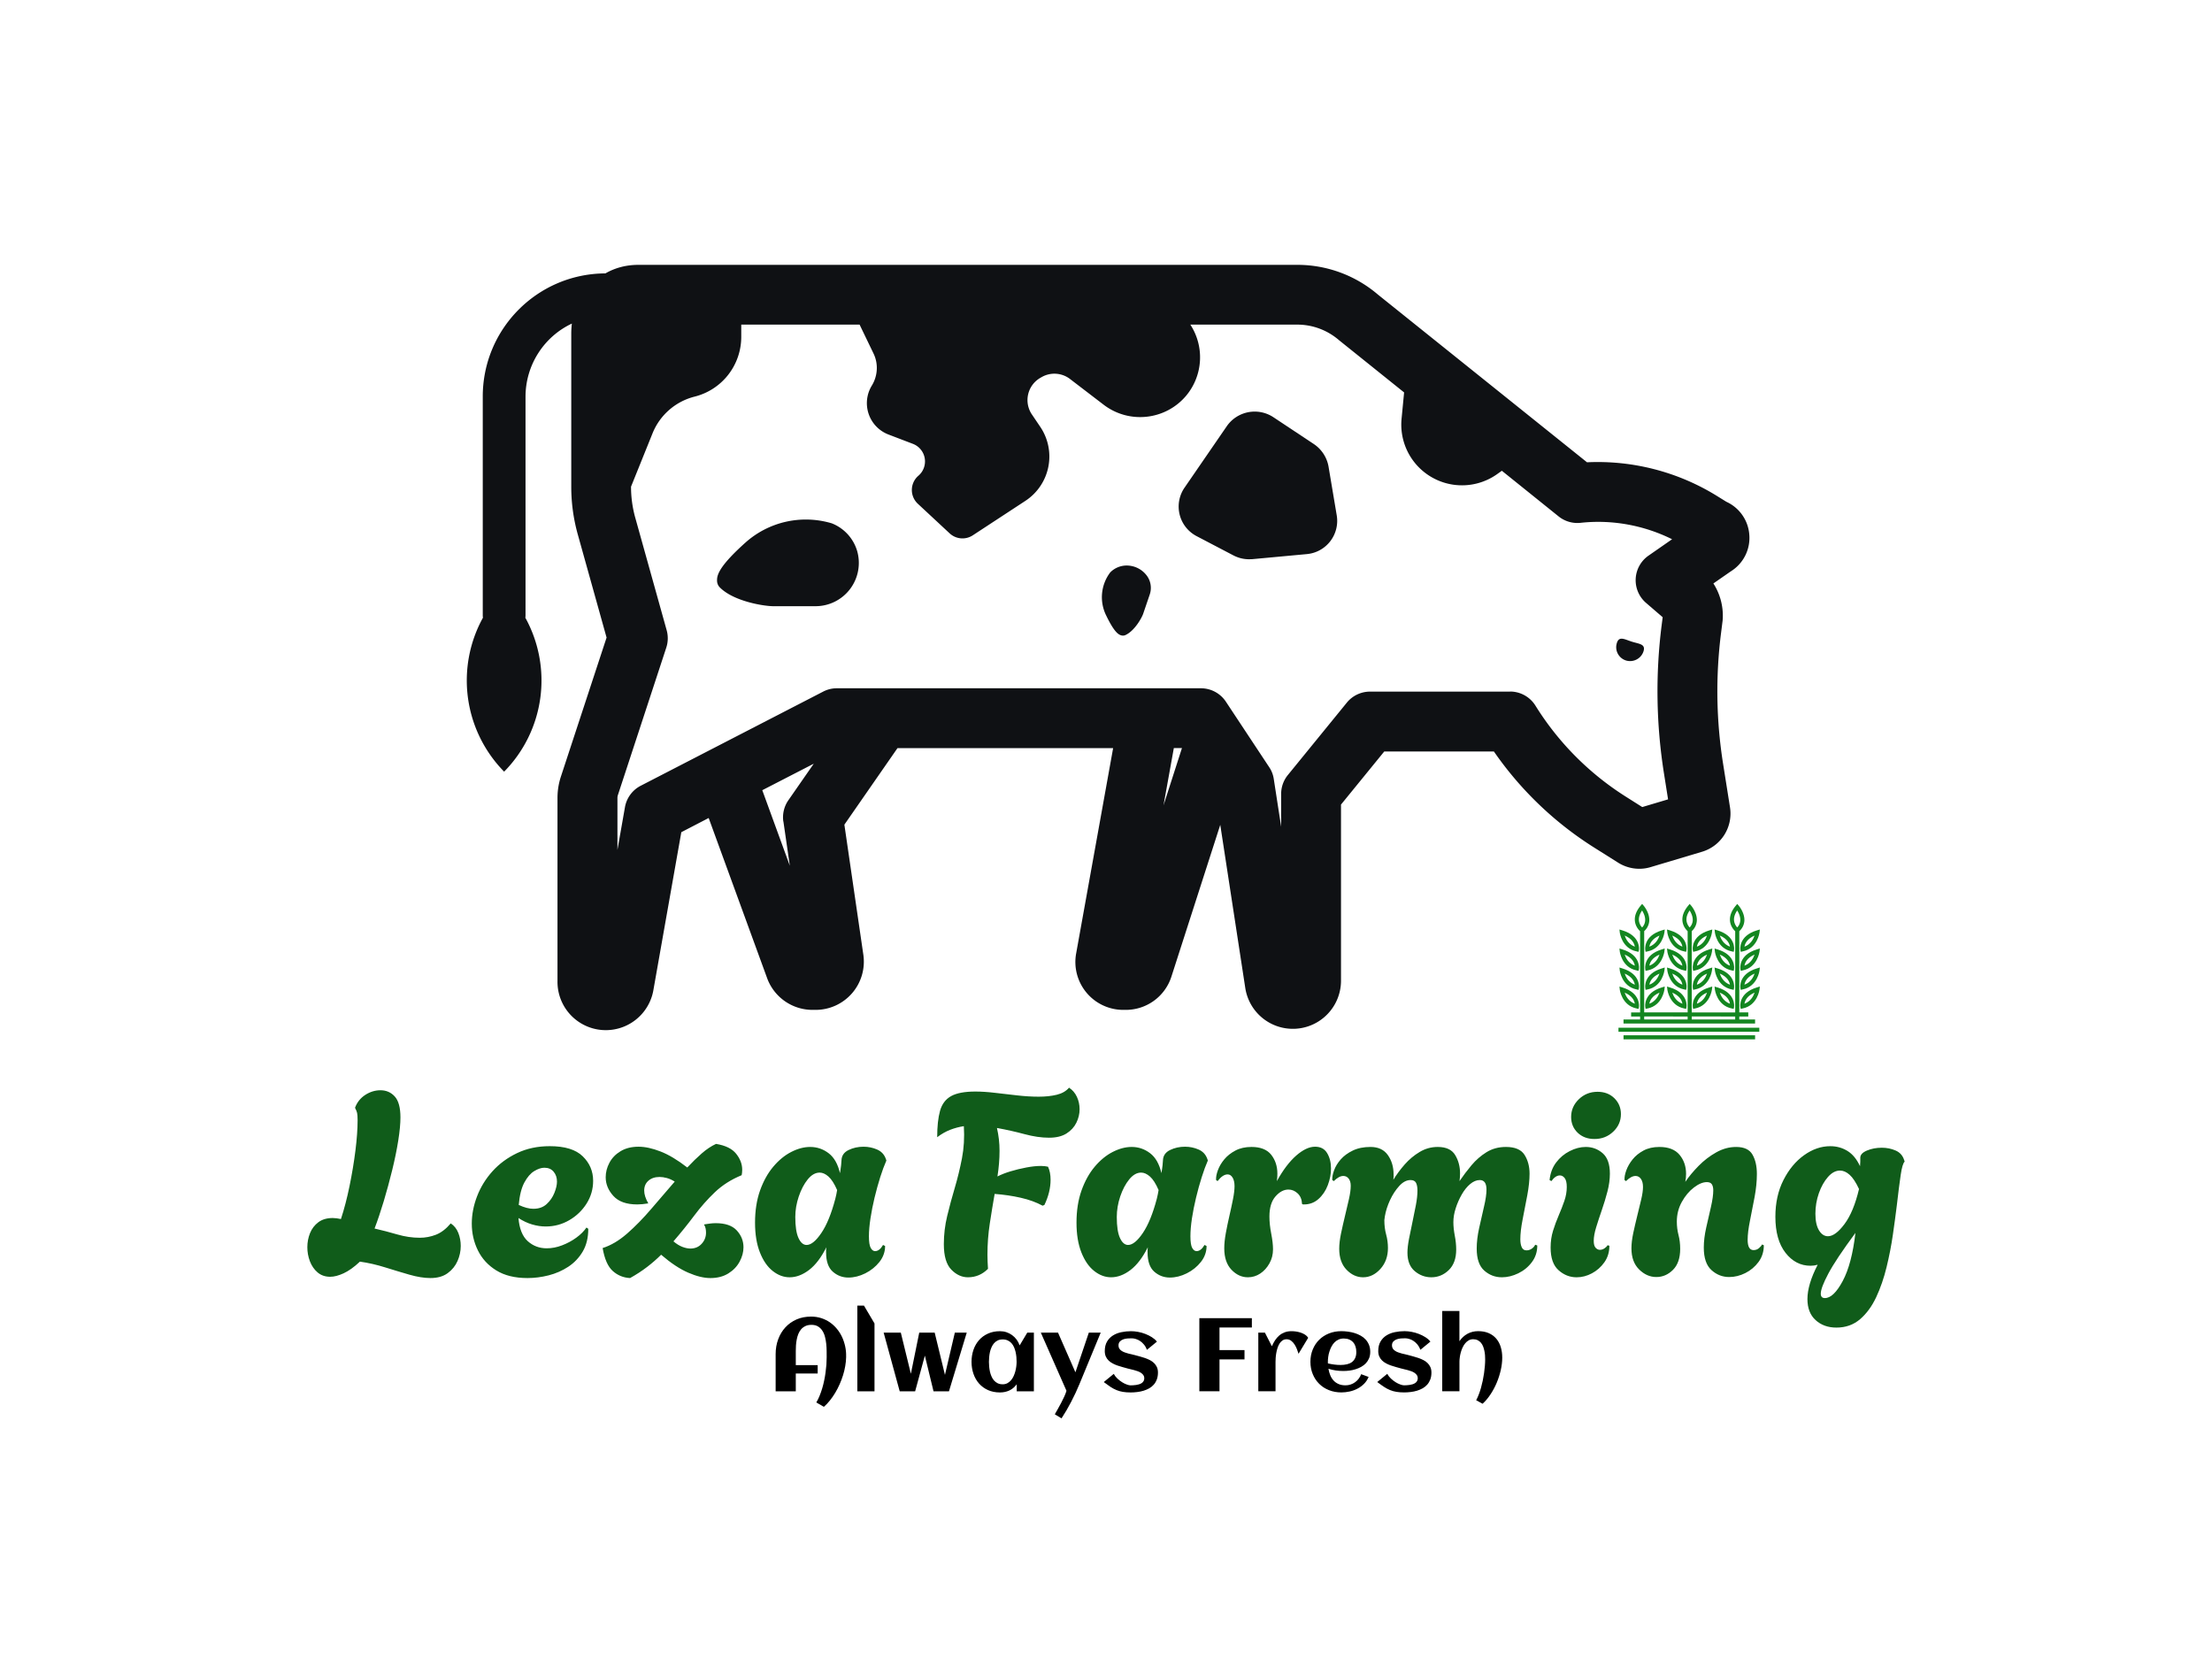 <svg xmlns="http://www.w3.org/2000/svg" xml:space="preserve" width="2000" height="1500" data-id="lg_kzwzqRqN3TiyrP2aJ5" data-version="1"><path fill="#fff" stroke="transparent" d="M0 0h2000v1500H0z"/><g data-padding="20"><path fill="#105c1a" d="M389.205 1155.564q-8.348 0-18.898-3.006-10.55-3.034-22.04-6.631-11.462-3.597-22.844-5.208-7.893 7.41-14.738 10.55-6.818 3.14-12.16 3.14-6.738 0-11.383-3.945-4.617-3.946-6.952-10.094-2.309-6.147-2.309-12.644 0-6.738 2.416-12.75 2.443-6.04 7.543-9.88 5.1-3.811 12.993-3.811 1.638 0 3.49.241 1.852.215 3.946.671 4.403-13.449 7.758-29.797t5.342-32.133q1.96-15.758 1.96-27.355 0-4.644-.456-6.63-.457-1.96-1.611-4.054l-.242-.698q2.792-7.409 9.288-11.597 6.497-4.16 13.664-4.16 7.893 0 12.993 5.664 5.1 5.69 5.1 18.925 0 8.349-1.959 20.75t-5.45 26.684q-3.49 14.255-7.65 28.187-4.188 13.906-8.349 24.805 10.201 2.335 20.51 5.342 10.335 3.006 20.32 3.006 7.651 0 14.712-2.765 7.087-2.792 13.341-10.228 4.644 3.034 6.846 8.59t2.2 11.84q0 6.952-2.898 13.556-2.9 6.63-8.94 11.033-6.013 4.402-15.543 4.402m87.702 0q-16.94 0-28.08-6.845t-16.697-18.093-5.557-24.241q0-12.295 4.752-24.697 4.751-12.429 13.905-22.63 9.18-10.2 22.281-16.456 13.1-6.281 29.583-6.281 20.402 0 29.797 9.18 9.396 9.155 9.396 22.147 0 11.14-5.906 20.536-5.933 9.396-15.677 15.06-9.745 5.691-21.342 5.691-6.013 0-12.294-1.852-6.255-1.852-12.295-5.798 1.18 14.388 8.348 20.885 7.195 6.496 17.181 6.496 6.953 0 13.905-2.684 6.98-2.658 12.886-6.953t9.154-9.154l1.637 1.154q0 12.053-4.993 20.536-4.993 8.456-13.1 13.798-8.134 5.316-17.744 7.758-9.637 2.443-19.14 2.443m5.342-62.628q7.409 0 12.053-4.295t6.953-10.094q2.335-5.798 2.335-10.2 0-5.343-3.033-8.94-3.007-3.597-8.349-3.597-4.16 0-9.154 3.033-4.993 3.007-8.94 10.309t-5.1 20.294q7.436 3.49 13.235 3.49m87.433 62.628q-9.047-.456-15.65-6.389-6.605-5.906-9.155-20.75 11.114-3.49 22.147-13.1 11.006-9.638 21.798-22.282t21.234-24.697q-3.705-2.335-7.195-3.248-3.49-.94-6.496-.94-6.255 0-10.094 3.383-3.811 3.355-3.811 8.912 0 5.1 3.704 11.597-2.792.483-5.342.698-2.55.242-4.644.242-14.604 0-21.556-7.651-6.98-7.65-6.98-16.939 0-6.738 3.383-13.1 3.355-6.39 10.093-10.443 6.711-4.053 16.214-4.053 8.832 0 19.838 4.295 11.033 4.268 24.241 14.496 6.738-7.194 13.127-12.778 6.362-5.557 12.859-8.563 12.75 2.067 18.2 8.912 5.476 6.845 5.476 14.496 0 1.396-.134 2.55-.107 1.181-.349 2.336-14.147 5.798-24.24 15.409-10.094 9.637-18.657 21.126-8.59 11.49-18.792 23.301 4.161 3.49 8.108 4.993t7.194 1.504q6.255 0 10.2-4.295t3.947-10.094q0-1.852-.349-3.704t-1.503-3.705q2.791-.456 5.45-.805t5.207-.35q12.993 0 19.033 6.604t6.04 15.194q0 6.497-3.49 12.993t-10.2 10.657q-6.739 4.188-16.242 4.188-8.805 0-20.053-4.885-11.275-4.86-24.482-16.215-5.798 5.799-12.751 11.114-6.98 5.342-15.328 9.986m197.415-.456q-8.108 0-14.148-5.342t-6.04-17.395v-2.336q0-1.154.242-2.309-6.953 13.906-15.65 20.537-8.725 6.603-17.53 6.603-8.107 0-15.301-5.69-7.195-5.665-11.597-16.805t-4.403-26.926q0-16.214 4.51-28.992 4.537-12.75 11.946-21.556 7.436-8.832 16.241-13.342 8.805-4.536 17.154-4.536 9.288 0 16.724 5.69 7.409 5.692 10.2 17.987.699-3.947 1.048-7.195t.349-4.402q.214-6.282 6.362-9.289t13.583-3.006q6.497 0 12.295 2.55t7.892 8.564l.457 1.395q-2.792 6.282-5.584 15.087-2.765 8.805-5.1 18.442-2.31 9.638-3.705 18.792t-1.396 16.106q0 7.678 1.638 10.577 1.61 2.9 3.946 2.9 3.946 0 7.194-5.584l1.852.94q0 7.891-5.1 14.388-5.127 6.47-12.778 10.308t-15.301 3.839m-37.824-29.475q6.04 0 13.341-10.792 7.329-10.765 12.644-30.952l.94-4.053q.456-1.987.698-3.84-3.732-8.59-7.785-12.186t-8-3.598q-5.798 0-10.792 6.148-4.966 6.147-8.107 15.435t-3.14 18.55q0 12.778 2.899 19.033t7.302 6.255m145.927 29.233q-8.35 0-15.087-6.952t-6.738-22.98q0-12.992 3.033-25.502 3.007-12.536 6.846-25.395 3.812-12.885 6.496-26.683 2.658-13.798 1.718-29.127-6.255.94-12.268 3.249-6.04 2.335-11.838 6.738 0-14.604 2.55-23.785 2.55-9.154 9.96-13.341 7.435-4.161 22.039-4.161 7.892 0 17.637 1.154t20.08 2.309q10.308 1.18 19.596 1.18 9.047 0 16.24-1.744 7.168-1.745 11.115-6.39 4.644 3.034 7.086 8.242t2.443 11.248q0 6.255-2.899 12.187-2.9 5.906-8.94 9.745-6.04 3.812-15.784 3.812-10.2 0-22.254-3.248-12.08-3.248-24.831-5.557 1.154 5.1 1.745 10.2t.59 10.443q0 5.799-.483 11.49-.456 5.664-1.396 11.704 4.886-2.55 11.839-4.644t14.281-3.463q7.302-1.396 13.1-1.396 3.705 0 6.497.698 2.308 4.859 2.308 11.812 0 11.14-5.557 22.737l-1.637.698q-8.564-4.644-19.811-7.194-11.275-2.55-23.57-3.463-2.309 13.207-4.402 26.898t-2.094 28.08q0 3.006.134 6.254.107 3.248.349 6.497-7.65 7.65-18.093 7.65m182.543.242q-8.107 0-14.147-5.342-6.014-5.342-6.014-17.395v-2.336q0-1.154.215-2.309-6.953 13.906-15.65 20.537-8.698 6.603-17.503 6.603-8.134 0-15.328-5.69-7.194-5.665-11.597-16.805t-4.403-26.926q0-16.214 4.51-28.992 4.537-12.75 11.946-21.556 7.436-8.832 16.241-13.342 8.832-4.536 17.18-4.536 9.262 0 16.698 5.69 7.41 5.692 10.201 17.987.698-3.947 1.047-7.195t.349-4.402q.241-6.282 6.389-9.289t13.556-3.006q6.497 0 12.295 2.55t7.893 8.564l.456 1.395q-2.765 6.282-5.557 15.087t-5.1 18.442q-2.336 9.638-3.732 18.792-1.369 9.154-1.369 16.106 0 7.678 1.61 10.577 1.638 2.9 3.947 2.9 3.946 0 7.194-5.584l1.853.94q0 7.891-5.1 14.388-5.101 6.47-12.752 10.308t-15.328 3.839m-37.797-29.475q6.04 0 13.341-10.792 7.302-10.765 12.644-30.952.456-2.094.913-4.053.456-1.987.698-3.84-3.705-8.59-7.758-12.186-4.08-3.598-8-3.598-5.798 0-10.792 6.148t-8.133 15.435q-3.114 9.289-3.114 18.55 0 12.778 2.899 19.033t7.302 6.255m108.317 29.233q-8.348 0-14.845-6.845t-6.496-19.355q0-6.04 1.396-13.69t3.248-15.678q1.852-8 3.248-15.06 1.396-7.087 1.396-11.73 0-4.86-1.745-7.759t-4.51-2.9q-4.429 0-9.046 6.04l-1.396-.939q-.242-3.704 1.61-8.805t5.799-9.879q3.946-4.751 10.093-8t14.497-3.247q12.294 0 17.878 7.087 5.557 7.06 5.557 17.046 0 1.61-.108 3.355-.134 1.745-.348 3.383 8.348-15.087 17.502-23.086t17.046-8q7.436 0 10.9 5.798 3.49 5.799 3.49 13.906 0 7.436-2.9 15.086t-8.59 12.644q-5.665 4.993-13.798 4.752l-.913-.457q-.242-6.04-3.946-9.53-3.732-3.462-8.349-3.462-6.282 0-11.731 6.254t-5.45 18.094q0 7.194 1.638 15.543 1.61 8.348 1.61 14.147 0 6.952-3.247 12.75t-8.35 9.182q-5.1 3.355-11.14 3.355m104.157 0q-8.348 0-14.952-6.845t-6.604-18.899q0-6.04 1.61-13.798 1.638-7.785 3.598-15.892 1.96-8.134 3.597-15.328 1.61-7.168 1.61-12.053 0-3.946-1.851-6.39-1.853-2.415-4.86-2.415-3.945 0-8.59 4.644l-1.396-.94q-.214-3.704 1.638-8.805t6.013-9.879q4.188-4.751 10.926-8 6.711-3.247 16-3.247 10.442 0 15.65 7.301 5.208 7.329 5.208 17.53v2.443q0 1.261-.215 2.416 4.402-7.195 10.308-13.906 5.933-6.738 13.476-11.248 7.517-4.536 16.348-4.536 11.356 0 15.758 7.301 4.43 7.329 4.43 16.59 0 1.853-.135 3.597-.107 1.745-.349 3.383 4.886-7.194 10.792-14.281 5.906-7.06 13.583-11.839 7.65-4.751 17.61-4.751 12.295 0 16.832 7.194 4.51 7.194 4.51 16.939 0 8.59-2.067 19.596-2.094 11.034-4.188 21.69-2.094 10.685-2.094 18.094 0 4.403 1.289 7.194 1.261 2.792 4.295 2.792 2.55 0 4.751-1.503 2.201-1.53 3.114-3.597l1.88.698q0 8.563-4.886 15.06-4.86 6.496-12.295 10.093-7.41 3.597-14.845 3.597-9.047 0-15.892-6.04-6.846-6.013-6.846-19.945 0-8.59 2.202-18.55 2.2-9.986 4.402-19.382 2.228-9.395 2.228-15.408 0-8.59-6.04-8.59-4.402 0-8.697 3.596t-7.651 9.503q-3.383 5.933-5.45 12.43-2.094 6.469-2.094 12.51 0 5.583 1.262 12.187 1.289 6.603 1.289 12.643 0 12.054-6.738 18.55-6.711 6.496-15.758 6.496-8.349 0-14.98-5.557-6.603-5.583-6.603-16.724 0-5.1 1.396-12.402t3.14-15.301q1.719-8 3.115-15.436 1.396-7.409 1.396-12.993 0-4.402-1.262-6.952-1.289-2.55-4.993-2.55-5.342 0-10.201 5.341-4.886 5.342-8.376 12.859-3.463 7.543-4.617 14.496-.242 1.638-.349 2.55l-.134.94q0 7.194 1.637 13.1 1.611 5.933 1.611 12.187 0 11.356-6.845 18.899-6.819 7.543-15.65 7.543m209.226-125.042q-9.261 0-15.194-5.664-5.906-5.691-5.906-14.281 0-9.262 6.953-16 6.98-6.738 16.939-6.738 9.288 0 15.194 5.799 5.932 5.825 5.932 14.389 0 9.288-6.98 15.892-6.952 6.603-16.938 6.603m-16.214 125.042q-9.047 0-16.241-6.389-7.195-6.362-7.195-20.509 0-8.134 2.202-15.194 2.201-7.087 5.1-13.825 2.9-6.711 5.1-13.1 2.202-6.362 2.202-12.644 0-5.557-1.852-8t-4.403-2.442q-3.946 0-7.65 5.127l-1.638-.94q.94-9.288 5.933-15.892 4.966-6.603 12.294-10.308 7.302-3.731 14.496-3.731 8.805 0 15.302 5.69t6.496 18.443q0 7.65-2.201 16.133-2.201 8.457-5.1 16.805t-5.101 15.543-2.201 12.295q0 4.403 1.718 6.255 1.745 1.852 3.839 1.852t4.053-1.262q1.987-1.288 2.9-2.899l1.637.457q0 8.59-4.537 14.979-4.51 6.362-11.248 9.96t-13.905 3.596m72.131-.241q-8.59 0-15.543-6.846-6.953-6.818-6.953-19.113 0-6.04 1.611-13.69 1.638-7.651 3.597-15.544 1.987-7.892 3.597-14.845 1.638-6.953 1.638-11.382 0-4.644-1.852-7.302-1.88-2.657-4.886-2.657-3.946 0-8.59 4.644l-1.37-.94q-.241-3.704 1.611-8.805t5.691-9.879q3.812-4.751 9.852-8t14.389-3.247q12.295 0 18.2 7.087 5.906 7.06 5.906 17.287 0 3.705-.698 7.168 4.886-7.168 12.08-14.496 7.195-7.302 15.892-12.16 8.698-4.886 17.96-4.886 10.925 0 14.845 6.98 3.946 6.952 3.946 17.394 0 9.745-2.067 20.859-2.094 11.14-4.188 21.475-2.094 10.309-2.094 17.261 0 9.289 5.342 9.289 2.792 0 4.859-1.745 2.094-1.745 2.792-3.356l1.637.698q0 8.59-4.751 15.087-4.779 6.47-11.946 10.067-7.194 3.597-14.63 3.597-9.047 0-16-6.255t-6.952-20.402q0-8.349 2.2-18.093t4.296-18.791q2.067-9.047 2.067-14.845 0-3.49-1.262-5.45-1.288-1.986-4.536-1.986-5.316 0-11.705 4.885-6.389 4.86-10.899 12.993-4.536 8.107-4.536 17.852 0 6.255 1.503 12.053 1.53 5.798 1.53 12.536 0 12.51-6.496 19.006t-15.087 6.497m162.84 45.716q-11.356 0-18.792-6.738-7.409-6.738-7.409-19.006 0-13.234 9.261-31.086-1.61.456-3.248.698-1.61.215-3.248.215-13.45 0-22.603-11.704-9.154-11.732-9.154-32.59 0-18.791 7.302-33.18t18.657-22.495q11.382-8.134 23.676-8.134 8.564 0 15.543 4.295 6.953 4.295 11.356 13.798.241-2.309.241-4.161v-3.49q0-3.946 6.014-6.496 6.04-2.55 13.475-2.55 6.712 0 12.51 2.55t7.65 8.59l.484 1.396q-2.094 1.852-3.597 12.053t-3.597 28.294q-1.396 11.382-3.49 25.879t-5.691 29.233q-3.57 14.711-9.369 27.14-5.825 12.402-14.63 19.946t-21.342 7.543m-7.65-82.6q6.738 0 14.952-11.007 8.241-11.006 13.127-31.677-4.188-9.046-8.483-12.858-4.295-3.839-8.698-3.839-5.798 0-10.898 5.798t-8.242 14.738q-3.114 8.94-3.114 18.442 0 9.745 3.249 15.087 3.22 5.315 8.107 5.315m-2.792 55.917q7.892 0 16.133-15.435 8.242-15.409 11.49-43.488-17.637 23.891-24.482 36.777-6.846 12.858-6.846 18.2 0 3.946 3.705 3.946" font-family="Agbalumo" font-size="86.412"/><path fill="#138620" d="M1482.914 841.957v73.438h-8.12v3.691h8.12v2.688h-15.001v3.69h118.958v-3.69h-14.278v-2.702h8.12v-3.691h-8.12v-73.454a13.73 13.73 0 0 0 4.577-9.095c.561-7.279-4.783-13.598-5.02-13.879l-1.432-1.653-1.388 1.683q-5.92 7.176-5.093 14.056c.56 4.606 3.322 7.677 4.665 8.932v73.439H1529.6v-73.512a13.73 13.73 0 0 0 4.577-9.095c.561-7.28-4.798-13.599-5.02-13.88l-1.432-1.653-1.388 1.683q-5.935 7.19-5.108 14.056c.56 4.607 3.322 7.678 4.68 8.933v73.439h-39.303v-73.483a13.73 13.73 0 0 0 4.577-9.095c.56-7.28-4.799-13.599-5.02-13.88l-1.432-1.653-1.403 1.683q-5.92 7.176-5.094 14.056c.561 4.607 3.322 7.678 4.666 8.933m84.97-9.435q-.517-4.385 2.834-9.272c1.315 2.067 3.057 5.596 2.776 9.272a9.9 9.9 0 0 1-2.746 6.039 10.93 10.93 0 0 1-2.864-6.039m-42.995 0q-.502-4.385 2.82-9.272c1.33 2.067 3.071 5.596 2.791 9.272a9.9 9.9 0 0 1-2.761 6.039 11.07 11.07 0 0 1-2.85-6.039m44.013 86.565v2.687H1529.6v-2.702Zm-42.994 0v2.687h-39.288v-2.702ZM1484.7 823.25c1.314 2.067 3.071 5.58 2.776 9.257a9.9 9.9 0 0 1-2.746 6.054 10.93 10.93 0 0 1-2.85-5.995q-.531-4.429 2.82-9.33"/><path fill="#138620" d="m1487.566 858.702.31 1.89 1.89-.384c13.288-2.746 15.09-16.86 15.119-17.009l.324-2.79-2.701.812c-16.758 5.064-14.957 17.348-14.942 17.481m12.89-12.815c-1.064 3.204-3.559 7.972-9.17 10.054.4-2.613 2.186-7.057 9.17-10.04m2.066 12.518c-16.787 5.064-14.986 17.363-14.97 17.481l.294 1.89 1.905-.384c13.288-2.746 15.09-16.86 15.104-17.009l.34-2.805Zm-11.25 14.72c.413-2.613 2.2-7.057 9.183-10.04-1.078 3.19-3.558 7.973-9.183 10.04m11.25 2.482c-16.772 5.05-14.97 17.334-14.956 17.452l.31 1.92 1.89-.4c13.288-2.746 15.09-16.86 15.119-17.008l.324-2.806Zm-11.22 14.705c.413-2.613 2.2-7.042 9.124-10.04-1.093 3.19-3.588 7.973-9.14 10.04m-3.72 19.947.31 1.92 1.89-.399c13.288-2.746 15.09-16.861 15.119-17.009l.324-2.805-2.701.827c-16.758 5.064-14.957 17.348-14.942 17.466m3.72-2.746c.429-2.613 2.215-7.043 9.155-10.04-1.093 3.19-3.603 7.973-9.154 10.04m-11.621-47.305 1.875.383.31-1.89c.03-.132 1.816-12.402-14.942-17.48l-2.687-.813.325 2.806c.014.147 1.816 14.247 15.119 16.979m-1.521-4.267c-5.61-2.067-8.12-6.85-9.184-10.055 6.984 2.997 8.77 7.442 9.184 10.055m1.52 21.482 1.876.384.31-1.89c.03-.133 1.816-12.402-14.942-17.48l-2.687-.813.325 2.805c.014.133 1.816 14.248 15.119 16.98m-1.521-4.267c-5.61-2.067-8.12-6.851-9.184-10.055 6.984 2.997 8.77 7.426 9.184 10.055m1.521 21.469 1.875.383.31-1.89c.03-.132 1.816-12.402-14.942-17.48l-2.687-.813.325 2.806c.014.132 1.816 14.247 15.119 16.979m-1.521-4.267c-5.61-2.067-8.12-6.85-9.184-10.055 6.984 2.997 8.77 7.427 9.184 10.055m1.52 21.482 1.876.384.31-1.905c.03-.118 1.816-12.402-14.942-17.466l-2.687-.812.325 2.805c.014.133 1.816 14.248 15.119 16.98m-1.521-4.268c-5.61-2.067-8.12-6.85-9.184-10.054 6.984 2.997 8.77 7.426 9.184 10.054m52.4-48.826.296 1.89 1.89-.384c13.288-2.746 15.104-16.86 15.118-17.009l.325-2.79-2.687.812c-16.772 5.064-14.971 17.348-14.942 17.481m12.845-12.8c-1.077 3.189-3.587 7.972-9.124 10.04.413-2.614 2.2-7.043 9.14-10.04m2.111 12.517c-16.773 5.064-14.972 17.363-14.957 17.481l.31 1.89 1.89-.384c13.288-2.746 15.104-16.86 15.119-17.009l.325-2.805Zm-11.221 14.72c.413-2.613 2.2-7.042 9.139-10.04-1.093 3.19-3.603 7.973-9.154 10.04m11.206 2.498c-16.772 5.035-14.971 17.319-14.942 17.437l.296 1.92 1.89-.4c13.288-2.745 15.104-16.86 15.118-17.008l.325-2.805Zm-11.236 14.706c.414-2.629 2.185-7.058 9.169-10.055-1.063 3.204-3.558 7.973-9.169 10.055m-3.706 19.93.296 1.92 1.89-.399c13.288-2.746 15.104-16.861 15.118-17.009l.325-2.805-2.687.827c-16.772 5.064-14.971 17.348-14.942 17.466m3.706-2.746c.428-2.613 2.215-7.057 9.169-10.055-1.063 3.204-3.558 7.973-9.154 10.055m-11.604-47.305 1.89.383.296-1.89c.03-.132 1.83-12.402-14.942-17.48l-2.687-.813.325 2.806c.014.147 1.83 14.247 15.118 16.979m-1.52-4.267c-5.61-2.067-8.106-6.85-9.17-10.055 6.985 2.997 8.756 7.442 9.17 10.055m1.52 21.482 1.89.384.296-1.89c.03-.133 1.83-12.402-14.942-17.48l-2.687-.813.325 2.805c.014.133 1.83 14.248 15.118 16.98m-1.52-4.267c-5.61-2.067-8.106-6.851-9.17-10.055 6.985 2.997 8.756 7.426 9.17 10.055m1.52 21.469 1.89.383.296-1.89c.03-.132 1.83-12.402-14.942-17.48l-2.687-.813.325 2.806c.014.132 1.83 14.247 15.118 16.979m-1.52-4.267c-5.61-2.067-8.106-6.85-9.17-10.055 6.985 2.997 8.756 7.427 9.17 10.055m1.52 21.482 1.89.384.296-1.905c.03-.118 1.83-12.402-14.942-17.466l-2.687-.812.325 2.805c.014.133 1.83 14.248 15.118 16.98m-1.52-4.268c-5.61-2.067-8.106-6.85-9.17-10.054 6.985 2.997 8.756 7.426 9.17 10.054m52.398-48.826.295 1.89 1.89-.384c13.288-2.746 15.104-16.86 15.119-17.009l.324-2.79-2.687.812c-16.757 5.064-14.97 17.348-14.941 17.481m12.845-12.8c-1.078 3.189-3.588 7.972-9.125 10.04.414-2.614 2.215-7.043 9.14-10.04m-12.86 29.998.295 1.89 1.89-.384c13.288-2.746 15.104-16.86 15.119-17.009l.324-2.805-2.687.827c-16.757 5.064-14.97 17.363-14.941 17.481m3.72-2.776c.414-2.613 2.215-7.042 9.14-10.04-1.093 3.19-3.603 7.973-9.154 10.04m-3.706 19.949.295 1.92 1.89-.4c13.288-2.746 15.104-16.86 15.119-17.008l.324-2.806-2.687.827c-16.757 5.064-14.97 17.349-14.941 17.467m3.706-2.747c.413-2.628 2.185-7.057 9.183-10.054-1.078 3.204-3.573 7.973-9.183 10.054m-3.706 19.947.295 1.92 1.89-.399c13.288-2.746 15.104-16.861 15.119-17.009l.324-2.805-2.687.827c-16.757 5.064-14.97 17.348-14.941 17.466m3.706-2.746c.413-2.628 2.185-7.057 9.183-10.055-1.078 3.204-3.573 7.973-9.183 10.055m-11.592-47.305 1.89.383.295-1.89c.03-.132 1.831-12.402-14.927-17.48l-2.702-.813.34 2.806c0 .147 1.816 14.247 15.104 16.979m-1.52-4.267c-5.611-2.067-8.106-6.85-9.17-10.055 6.984 2.997 8.77 7.442 9.17 10.055m1.52 21.482 1.89.384.295-1.89c.03-.133 1.831-12.402-14.927-17.48l-2.702-.813.34 2.805c0 .133 1.816 14.248 15.104 16.98m-1.52-4.267c-5.611-2.067-8.106-6.851-9.17-10.055 6.984 2.997 8.77 7.426 9.17 10.055m1.52 21.469 1.89.383.295-1.89c.03-.132 1.831-12.402-14.927-17.48l-2.702-.813.34 2.806c0 .132 1.816 14.247 15.104 16.979m-1.52-4.267c-5.611-2.067-8.106-6.85-9.17-10.055 6.984 2.997 8.77 7.427 9.17 10.055m1.52 21.482 1.89.384.295-1.905c.03-.118 1.831-12.402-14.927-17.466l-2.702-.812.34 2.805c0 .133 1.816 14.248 15.104 16.98m-1.52-4.268c-5.611-2.067-8.106-6.85-9.17-10.054 6.984 2.997 8.77 7.426 9.17 10.054m-100.783 21.704h127.344v3.691H1463.35Zm4.562 6.834h118.972v3.69h-118.972Z"/><path fill="#0f1114" d="M1581.568 482.536a35.56 35.56 0 0 0-20.643-28.838l-8.736-5.411a204.9 204.9 0 0 0-117.283-30.307L1245.8 266.293a112.1 112.1 0 0 0-72.673-26.827H576.739q-16.158.155-29.379 7.731h-.464c-61.246.51-110.572 50.392-110.402 111.64v198.15l.155 1.547a117.515 117.515 0 0 0 19.173 139.162 117.515 117.515 0 0 0 19.174-139.162l.155-1.546V358.836c0-29.379 17.24-54.737 41.903-66.257q-.464 3.943-.541 8.041v139.549q0 21.647 5.798 42.676l26.132 93.625-41.285 125.633q-3.093 9.432-3.093 19.328V886.88a43.681 43.681 0 0 0 86.822 7.654l25.127-142.1 24.74-12.834 52.881 144.883a43.68 43.68 0 0 0 40.976 28.606h2.86a43.604 43.604 0 0 0 43.14-49.79l-17.163-117.67 48.011-69.194h194.982l-33.399 185.473a43.295 43.295 0 0 0 42.909 51.18h1.778a43.295 43.295 0 0 0 41.44-30.151l44.144-137.152 22.653 147.743a43.527 43.527 0 0 0 86.513-6.571V727.462l39.12-48.011h99.114a313.1 313.1 0 0 0 89.837 86.357l22.575 14.226c8.66 5.412 19.328 6.958 29.147 4.02l46.851-13.993a36.03 36.03 0 0 0 25.127-39.739l-6.263-39.507a417.5 417.5 0 0 1-1.855-118.674l1.392-11.056.154-2.164a54.1 54.1 0 0 0-8.504-31.39l15.694-10.9a35.56 35.56 0 0 0 16.7-34.018m-216.243 142.719h-126.638a27.06 27.06 0 0 0-20.951 9.973l-53.346 65.484a27.06 27.06 0 0 0-6.03 17.008v29.688l-6.649-43.063q-.85-5.875-4.175-10.823l-39.12-59.144a27.06 27.06 0 0 0-22.498-12.138h-329.35q-6.572 0-12.448 3.092l-164.83 85.044a27.06 27.06 0 0 0-14.225 19.328l-6.804 38.656v-47.006q0-1.237.387-2.474l43.759-133.364a27.06 27.06 0 0 0 .386-15.694L574.42 468.233q-3.866-13.839-3.866-28.142v-.077l19.483-48.32a55.67 55.67 0 0 1 38.037-33.09 55.665 55.665 0 0 0 42.136-53.732v-11.365h107l12.525 25.977c4.561 9.278 3.942 20.333-1.47 29.147a30.384 30.384 0 0 0 15 44.223l22.265 8.504a17.01 17.01 0 0 1 4.87 28.76 17.01 17.01 0 0 0-.618 25.281l28.838 26.828a17.01 17.01 0 0 0 20.951 1.778l47.548-31.157a47.934 47.934 0 0 0 13.53-66.798l-7.732-11.442a23.194 23.194 0 0 1 7.654-32.935l1.082-.619a23.19 23.19 0 0 1 25.823 1.624l30.306 23.194c23.194 17.781 56.206 14.07 74.838-8.273a54.12 54.12 0 0 0 3.634-64.092h96.795c13.762 0 27.214 5.026 37.729 14.148l.773.619 57.984 46.542-2.32 24.121a54.892 54.892 0 0 0 86.59 49.635l4.098-2.938 51.336 41.285a27.06 27.06 0 0 0 19.869 5.798c28.373-3.092 57.21 2.165 82.724 14.844l-21.338 14.844a27.06 27.06 0 0 0-2.242 42.677l15.076 12.988-.928 7.19a474.4 474.4 0 0 0 2.087 133.983l3.711 23.502-23.348 6.959-15.385-9.742a259 259 0 0 1-81.178-81.95 27.06 27.06 0 0 0-22.962-12.757m-657 117.514 5.798 39.97-24.895-68.266 46.542-23.967-22.884 32.935a27.06 27.06 0 0 0-4.639 19.328m343.731-14.534 9.355-51.877h7.345Z"/><path fill="#0f1114" d="M1470.16 597.19c6.649 2.01 13.762-1.7 15.85-8.35 2.01-6.571-3.866-6.571-10.515-8.659s-11.597-5.411-13.607 1.237c-2.088 6.65 1.623 13.685 8.272 15.772M752.083 473.182a81.95 81.95 0 0 0-78.162 17.472c-22.421 20.102-25.513 28.451-25.59 33.477q-.233 4.329 2.705 7.19c12.757 12.602 40.048 16.776 48.088 16.776h38.425a39.12 39.12 0 0 0 37.419-50.02 38.66 38.66 0 0 0-22.885-24.895m268.042 38.191a20.87 20.87 0 0 0-16.313 6.185 37.11 37.11 0 0 0-3.556 39.12c6.726 13.917 10.437 16.7 12.988 17.628q2.165.773 4.098 0c8.427-3.711 14.92-15.54 16.235-19.251l6.03-17.705a18.56 18.56 0 0 0-3.556-17.936c-3.865-4.639-9.664-7.654-15.926-8.04m181.065-89.606a30.93 30.93 0 0 0-13.143-20.179l-36.8-24.43a30.693 30.693 0 0 0-41.981 8.117l-38.27 55.665a30.152 30.152 0 0 0 10.979 43.836l33.244 17.396q6.726 3.479 14.148 3.479l2.783-.077 49.248-4.562a30.15 30.15 0 0 0 27.214-35.1Z"/><path d="M765.03 1226.3v.886q-.081 3.838-.806 7.972-.698 4.134-1.986 8.269t-3.087 8.187q-1.772 4.027-4 7.731t-4.806 6.926q-2.577 3.248-5.422 5.718l-6.845-3.946q1.61-2.711 2.926-5.906 1.288-3.194 2.362-6.684 1.047-3.49 1.798-7.14.779-3.678 1.262-7.302.51-3.625.779-7.141.241-3.517.241-6.684 0-2.497-.027-5.638t-.349-6.389q-.349-3.275-1.127-6.362-.779-3.114-2.335-5.53-1.53-2.443-3.947-3.92t-5.986-1.476q-3.168 0-5.45 1.1-2.254 1.075-3.838 2.873-1.584 1.826-2.55 4.215-.94 2.39-1.45 5.02-.537 2.657-.698 5.342t-.161 5.074v12.804h19.784v7.57h-19.784v16.08H701.3v-33.609q0-7.221 2.31-13.422 2.28-6.201 6.495-10.765 4.188-4.563 10.094-7.167 5.906-2.577 13.154-2.577 4.912 0 9.208 1.395t7.838 3.84q3.517 2.469 6.309 5.851 2.765 3.356 4.644 7.356 1.852 4 2.818 8.456t.86 8.993m25.663-29.69v61.34h-15.516v-77.474h5.986Zm45.528 29.1-8.778 32.24h-13.96l-14.522-53.045h15.516l9.1 37.206 7.57-37.206h13.96l9.288 38.2 8.94-38.2h10.764l-16.08 53.044h-13.96Zm98.574-20.805v53.044h-15.517v-6.335q-2.765 3.758-6.63 5.584-3.893 1.798-8.537 1.798-6.04 0-10.818-2.147-4.779-2.175-8.08-5.906t-5.047-8.805q-1.745-5.047-1.745-10.818 0-5.799 1.745-10.846t5.047-8.805q3.301-3.731 8.08-5.879 4.778-2.174 10.818-2.174 3.087 0 5.88.913 2.764.94 5.073 2.604 2.335 1.69 4.107 4.053 1.745 2.363 2.765 5.262l6.899-11.543Zm-15.624 26.415q0-2.067-.188-4.376-.215-2.282-.725-4.537t-1.396-4.295-2.281-3.624q-1.423-1.584-3.383-2.496-1.986-.94-4.59-.94-2.631 0-4.564.94-1.906.966-3.302 2.55-1.369 1.584-2.255 3.65-.912 2.04-1.422 4.296-.484 2.255-.698 4.536-.215 2.255-.215 4.296 0 2.013.215 4.322.214 2.281.698 4.536.51 2.255 1.422 4.322.886 2.067 2.255 3.651 1.396 1.584 3.302 2.524 1.933.94 4.564.94 2.389 0 4.241-.994t3.248-2.63q1.423-1.665 2.39-3.786.94-2.094 1.557-4.349.59-2.255.859-4.483t.268-4.053m65.313-26.415h10.738l-19.275 46.655q-3.302 8-7.382 15.812-4.054 7.839-8.778 15.06l-6.067-3.678q1.154-2.067 2.711-4.778t3.06-5.61q1.53-2.9 2.82-5.719t1.959-5.154l-23.194-52.588h15.543l15.731 35.864Zm62.494 36.106q0 3.49-1.02 6.2-.993 2.685-2.738 4.698-1.745 1.987-4.134 3.356-2.39 1.342-5.128 2.174t-5.718 1.182q-2.98.375-5.932.375-3.946 0-6.98-.51-3.033-.483-5.771-1.61-2.765-1.128-5.503-2.926-2.712-1.799-6.067-4.35l9.046-7.408q1.235 2.335 3.275 4.241t4.242 3.302q2.201 1.37 4.268 2.094 2.067.752 3.356.752 1.073 0 2.389-.081 1.342-.054 2.711-.268t2.711-.618q1.343-.43 2.363-1.127 1.047-.725 1.664-1.799t.617-2.577q0-1.584-.805-2.738-.805-1.181-2.094-2.04-1.288-.886-2.926-1.477-1.664-.59-3.329-1.047-1.69-.483-3.248-.805-1.557-.35-2.711-.671-2.12-.59-4.456-1.235-2.336-.617-4.644-1.423-2.282-.778-4.376-1.906-2.094-1.1-3.678-2.63t-2.523-3.625-.94-4.885q0-5.154 2.04-8.617t5.396-5.557 7.624-2.953q4.268-.886 8.671-.886 3.033 0 6.389.617t6.523 1.853q3.168 1.208 5.933 2.953 2.738 1.745 4.59 4l-9.046 7.435q-1.02-2.765-2.658-4.724-1.61-1.987-3.517-3.248t-3.919-1.853q-1.986-.59-3.678-.59-1.664 0-3.731.134t-3.892.778q-1.799.645-3.06 1.96-1.262 1.289-1.262 3.597 0 1.665.751 2.819.752 1.181 1.987 2.013 1.261.86 2.845 1.423 1.584.59 3.222 1.02 1.664.43 3.22.752t2.793.698q2.12.59 4.483 1.208t4.67 1.423q2.283.805 4.43 1.879 2.12 1.1 3.732 2.657t2.577 3.651.966 4.94m55.649-11.893v28.831h-18.228v-66.118h47.488v8.43h-29.26v20.455h22.603v8.402Zm80.185-19.516-8.725 14.443q-.564-1.826-1.423-4.107-.886-2.31-2.174-4.296-1.289-2.013-3.06-3.355-1.799-1.37-4.134-1.37-2.175 0-3.759 1.101t-2.684 2.873-1.799 4q-.725 2.228-1.1 4.51-.403 2.254-.537 4.348t-.134 3.597v26.603h-15.57v-53.044h5.96l6.308 12.348q1.288-2.98 2.926-5.476 1.664-2.497 3.812-4.322 2.147-1.799 4.885-2.819t6.175-1.02q1.798 0 4 .295 2.2.322 4.321 1.02 2.121.725 3.893 1.853 1.798 1.154 2.819 2.818m17.851 23.167q2.846.645 5.691 1.02t5.745.376q3.033 0 5.637-.59 2.577-.564 4.483-1.906 1.906-1.37 3.007-3.624t1.1-5.584q0-2.711-.724-4.966t-2.175-3.866-3.57-2.496-4.913-.886q-2.603 0-4.697.966-2.094.94-3.678 2.577t-2.711 3.785q-1.128 2.175-1.853 4.51-.751 2.336-1.073 4.725t-.323 4.51v.724q0 .376.054.725m38.254-10.47q0 3.276-1.047 5.826-1.074 2.55-2.873 4.483-1.825 1.906-4.214 3.248t-5.1 2.175q-2.712.859-5.584 1.235-2.846.349-5.557.349-3.463 0-6.819-.484-3.328-.483-6.603-1.53.51 3.034 1.61 5.772t2.953 4.778q1.826 2.04 4.51 3.222 2.684 1.208 6.362 1.208 2.443 0 4.644-.752 2.202-.725 4.027-2.067 1.852-1.316 3.248-3.168 1.396-1.825 2.255-4.08l6.711 2.47q-1.503 3.65-4.16 6.281-2.631 2.63-5.96 4.349-3.329 1.745-7.06 2.55-3.759.832-7.436.832-6.04 0-11.194-2.04t-8.86-5.718q-3.73-3.677-5.824-8.778-2.121-5.074-2.121-11.14t2.12-11.168q2.094-5.1 5.826-8.778 3.704-3.65 8.859-5.718 5.154-2.04 11.194-2.04 2.953 0 6.013.43 3.087.402 5.986 1.288 2.9.913 5.45 2.336 2.577 1.422 4.483 3.516 1.906 2.067 3.033 4.832t1.128 6.282m55.326 18.71q0 3.49-.993 6.202-1.02 2.684-2.765 4.697-1.745 1.987-4.134 3.356-2.39 1.342-5.127 2.174t-5.718 1.182q-2.98.375-5.906.375-3.973 0-6.98-.51-3.033-.483-5.798-1.61t-5.476-2.926q-2.738-1.799-6.094-4.35l9.047-7.408q1.234 2.335 3.275 4.241t4.241 3.302q2.228 1.37 4.295 2.094 2.067.752 3.329.752 1.074 0 2.39-.081 1.341-.054 2.71-.268 1.396-.215 2.712-.618 1.342-.43 2.362-1.127 1.047-.725 1.664-1.799t.618-2.577q0-1.584-.805-2.738-.806-1.181-2.094-2.04-1.289-.886-2.926-1.477-1.665-.59-3.33-1.047-1.69-.483-3.247-.805-1.557-.35-2.712-.671-2.094-.59-4.456-1.235-2.335-.617-4.617-1.423-2.309-.778-4.403-1.906-2.094-1.1-3.677-2.63t-2.524-3.625-.94-4.885q0-5.154 2.04-8.617t5.397-5.557 7.624-2.953q4.268-.886 8.697-.886 3.007 0 6.362.617t6.524 1.853q3.167 1.208 5.932 2.953t4.59 4l-9.046 7.435q-1.02-2.765-2.63-4.724-1.638-1.987-3.544-3.248t-3.92-1.853q-1.986-.59-3.677-.59-1.665 0-3.732.134t-3.865.778q-1.826.645-3.087 1.96-1.262 1.289-1.262 3.597 0 1.665.752 2.819.751 1.181 2.013 2.013 1.235.86 2.819 1.423 1.583.59 3.22 1.02 1.665.43 3.222.752t2.819.698q2.094.59 4.456 1.208t4.671 1.423q2.282.805 4.43 1.879 2.147 1.1 3.73 2.657 1.612 1.557 2.578 3.651t.966 4.94m64.025-13.476q0 5.395-1.316 11.22t-3.65 11.436q-2.336 5.584-5.611 10.523-3.248 4.94-7.168 8.537l-5.825-3.168q1.235-2.308 2.336-5.154t2.013-6.04q.886-3.194 1.61-6.577.699-3.409 1.182-6.738t.725-6.47q.268-3.14.268-5.851 0-1.799-.134-3.84t-.59-4.08q-.43-2.04-1.155-3.946-.752-1.879-1.96-3.302t-2.926-2.281q-1.745-.886-4.08-.886-2.282 0-4.08 1.047-1.8 1.02-3.168 2.711-1.37 1.664-2.363 3.812-.993 2.174-1.61 4.456-.618 2.255-.886 4.456-.295 2.202-.295 3.946v26.603h-15.57v-72.56h15.543v27.327q2.98-4.375 7.301-6.738 4.35-2.362 9.638-2.362 5.503 0 9.583 1.799 4.107 1.798 6.792 4.993 2.711 3.167 4.053 7.57 1.343 4.376 1.343 9.557" font-family="Aclonica" font-size="35.032"/><path fill="transparent" stroke="transparent" stroke-width="2.788" d="M250 196.561h1500V1303.44H250z"/></g></svg>